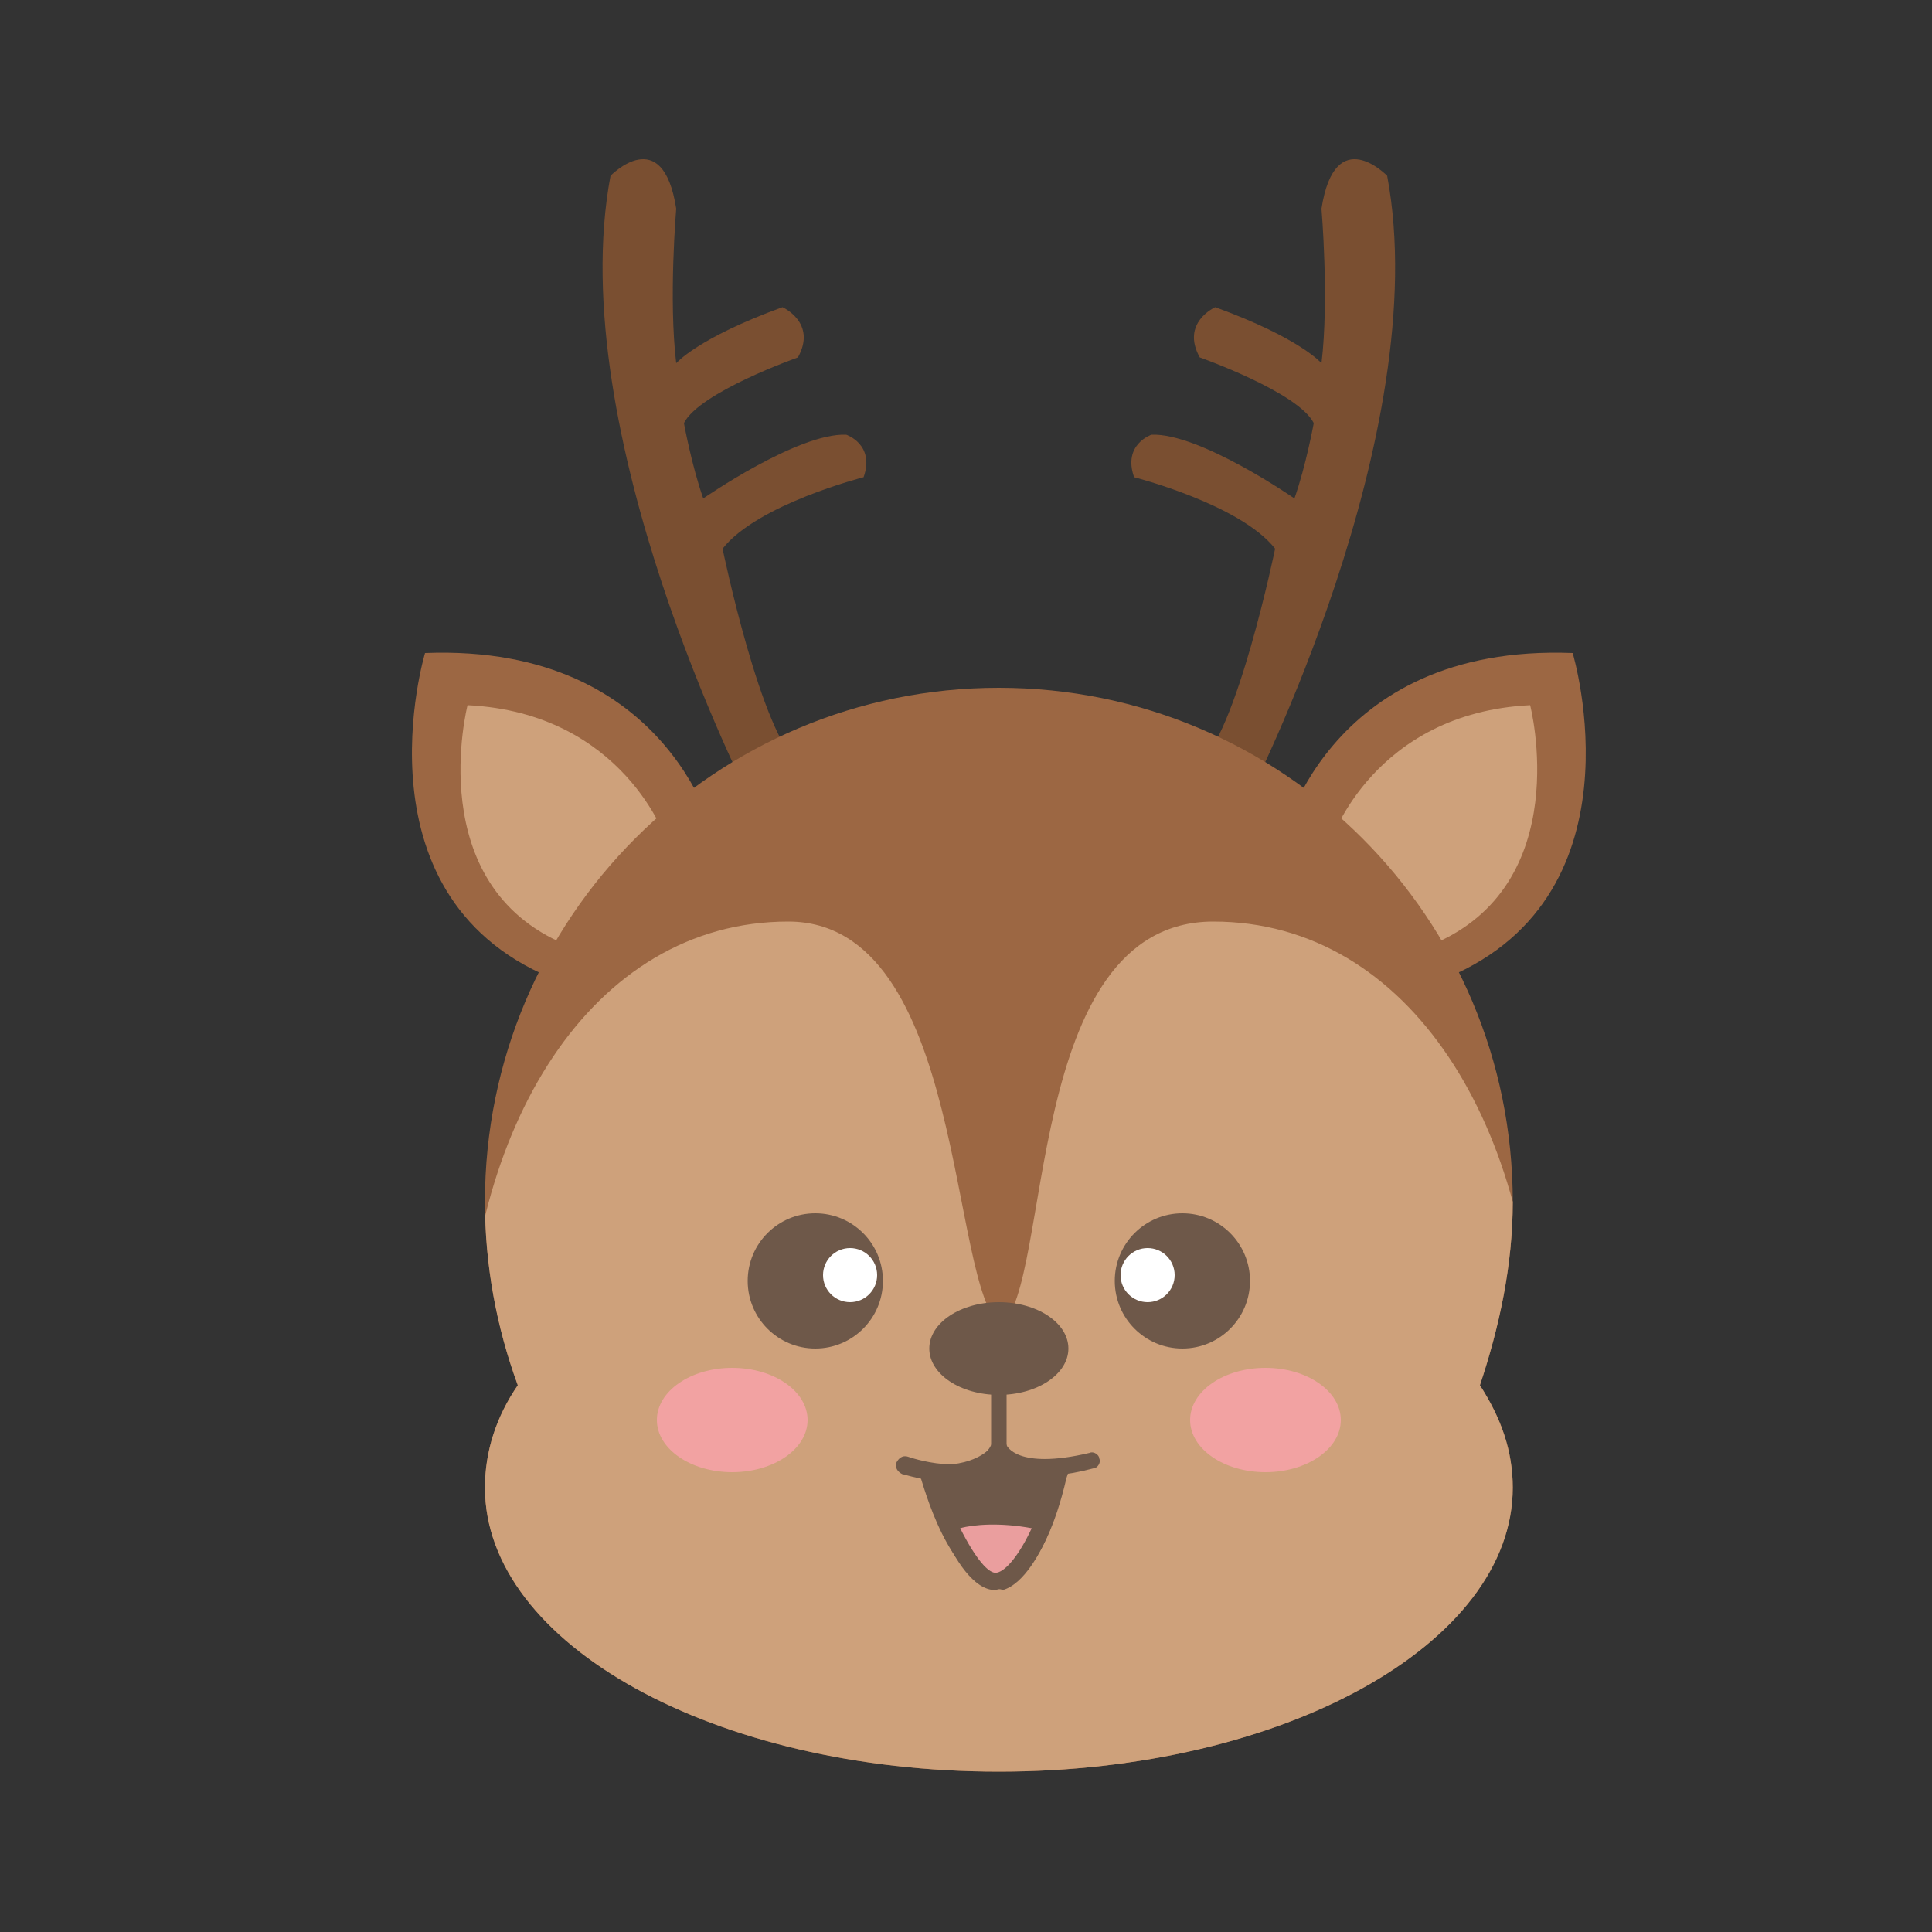 <?xml version="1.0" encoding="utf-8"?>
<!-- Generator: Adobe Illustrator 24.0.1, SVG Export Plug-In . SVG Version: 6.00 Build 0)  -->
<svg version="1.1" id="레이어_1" xmlns="http://www.w3.org/2000/svg" xmlns:xlink="http://www.w3.org/1999/xlink" x="0px"
	 y="0px" viewBox="0 0 100 100" style="enable-background:new 0 0 100 100;" xml:space="preserve">
<rect x="0" y="0" width="100" height="100" fill="#333333" stroke="none"/>
<style type="text/css">
	.st0{fill:#9C6743;}
	.st1{fill:#CEA17B;}
	.st2{fill:#7A4F31;}
	.st3{clip-path:url(#SVGID_2_);fill:#CEA17B;}
	.st4{fill:#6E5849;}
	.st5{fill:#FFFFFF;}
	.st6{fill:#F2A2A2;}
	.st7{fill:#EA9E9E;}
</style>
<g>
	<g>
		<g>
			<path class="st0" d="M37.1,43.7c0,0-2.2-10.4-15.1-9.9c0,0-3.9,12.9,7,17S37.1,43.7,37.1,43.7z"/>
			<path class="st1" d="M34.5,43.5c0,0-2.2-6.6-10.3-7c0,0-2.4,9.3,5.1,12.4S34.5,43.5,34.5,43.5z"/>
		</g>
		<path class="st2" d="M38.8,41.3c0,0-9.7-18.9-7.2-32.2c0,0,2.7-2.8,3.4,1.7c0,0-0.4,4.7,0,8c0,0,1.1-1.3,5.5-2.9
			c0,0,1.8,0.8,0.8,2.6c0,0-5.1,1.8-5.9,3.4c0,0,0.4,2.2,1,3.9c0,0,4.9-3.4,7.4-3.3c0,0,1.5,0.5,0.9,2.2c0,0-5.5,1.4-7.3,3.7
			c0,0,2,9.7,4,11.2C43.4,41.3,38.8,41.3,38.8,41.3z"/>
		<g>
			<path class="st0" d="M66.3,43.7c0,0,2.2-10.4,15.1-9.9c0,0,3.9,12.9-7,17S66.3,43.7,66.3,43.7z"/>
			<path class="st1" d="M68.9,43.5c0,0,2.2-6.6,10.3-7c0,0,2.4,9.3-5.1,12.4S68.9,43.5,68.9,43.5z"/>
		</g>
		<path class="st2" d="M64.6,41.3c0,0,9.7-18.9,7.2-32.2c0,0-2.7-2.8-3.4,1.7c0,0,0.4,4.7,0,8c0,0-1.1-1.3-5.5-2.9
			c0,0-1.8,0.8-0.8,2.6c0,0,5.1,1.8,5.9,3.4c0,0-0.4,2.2-1,3.9c0,0-4.9-3.4-7.4-3.3c0,0-1.5,0.5-0.9,2.2c0,0,5.5,1.4,7.3,3.7
			c0,0-2,9.7-4,11.2C60.1,41.3,64.6,41.3,64.6,41.3z"/>
	</g>
	<g>
		<g>
			<defs>
				<path id="SVGID_1_" d="M78.3,62.2c0-14.7-11.9-26.6-26.6-26.6c-14.7,0-26.6,11.9-26.6,26.6c0,3.3,0.6,6.5,1.7,9.5
					c-1.1,1.6-1.7,3.4-1.7,5.3c0,8.1,11.9,14.7,26.6,14.7c14.7,0,26.6-6.6,26.6-14.7c0-1.9-0.6-3.6-1.7-5.3
					C77.6,68.7,78.3,65.5,78.3,62.2z"/>
			</defs>
			<use xlink:href="#SVGID_1_"  style="overflow:visible;fill:#9C6743;"/>
			<clipPath id="SVGID_2_">
				<use xlink:href="#SVGID_1_"  style="overflow:visible;"/>
			</clipPath>
			<path class="st3" d="M62.8,47.7c-9.9,0-8.3,18.9-11,20.9c-2.7-2-1.8-20.9-11-20.9c-10.2,0-16.7,10.7-16.7,23.9
				s8.3,23.9,18.5,23.9c3.4,0,6.5-1.2,9.2-3.2c2.7,2,5.9,3.2,9.2,3.2c10.2,0,18.5-10.7,18.5-23.9S73,47.7,62.8,47.7z"/>
		</g>
		<ellipse class="st4" cx="51.7" cy="69.8" rx="3.6" ry="2.4"/>
		<path class="st4" d="M51.7,75.5c-0.2,0-0.4-0.2-0.4-0.4v-4.2c0-0.2,0.2-0.4,0.4-0.4c0.2,0,0.4,0.2,0.4,0.4V75
			C52.1,75.3,52,75.5,51.7,75.5z"/>
		<path class="st4" d="M49.2,76.7c-1.3,0-2.4-0.4-2.5-0.4c-0.2-0.1-0.4-0.3-0.3-0.6c0.1-0.2,0.3-0.4,0.6-0.3c0,0,3.4,1.2,4.3-0.6
			l0.5-1.1l0.3,1.1l0,0c0,0,0.5,1.3,4.3,0.4c0.2-0.1,0.5,0.1,0.5,0.3c0.1,0.2-0.1,0.5-0.3,0.5c-3,0.8-4.4,0.2-5-0.4
			C51.1,76.5,50.1,76.7,49.2,76.7z"/>
	</g>
	<g>
		<g>
			<circle class="st4" cx="42.2" cy="66.3" r="3.5"/>
			<circle class="st5" cx="44" cy="66" r="1.4"/>
			<ellipse class="st6" cx="37.9" cy="73.5" rx="3.9" ry="2.7"/>
		</g>
		<g>
			<circle class="st4" cx="61.2" cy="66.3" r="3.5"/>
			<circle class="st5" cx="59.4" cy="66" r="1.4"/>
			<ellipse class="st6" cx="65.5" cy="73.5" rx="3.9" ry="2.7"/>
		</g>
	</g>
	<g>
		<path class="st4" d="M48.1,76.3c0,0,1.3,5.3,3.6,5.5c0,0,1.9-0.3,3.2-5.5c0,0-2.2,0.1-3.2-1.1C51.7,75.1,50.8,76.6,48.1,76.3z"/>
		<path class="st4" d="M51.7,82.2L51.7,82.2c-2.6-0.3-3.9-5.3-4.1-5.9l-0.1-0.6l0.6,0.1c2.4,0.2,3.2-0.9,3.2-0.9l0.3-0.5l0.4,0.5
			c0.9,1.1,2.8,1,2.8,1l0.6,0l-0.2,0.6C54,81.7,52,82.2,51.7,82.2L51.7,82.2z M48.7,76.8c0.5,1.6,1.6,4.3,3,4.6
			c0.3-0.1,1.6-0.8,2.7-4.6c-0.7,0-1.8-0.2-2.6-0.9C51.3,76.2,50.3,76.8,48.7,76.8z"/>
	</g>
	<g>
		<path class="st7" d="M49.4,78.7c0.7-0.1,2.4-0.4,4.3,0c0.1,0,0.2,0.2,0.2,0.4c-0.3,0.7-1.2,2.5-2.1,2.8c-1,0.3-2.1-1.9-2.5-2.8
			C49.1,78.9,49.2,78.7,49.4,78.7z"/>
		<path class="st4" d="M51.5,82.3c-1.1,0-2.1-1.6-2.7-3c-0.1-0.2-0.1-0.4,0-0.6c0.1-0.2,0.3-0.3,0.5-0.4l0,0c0.7-0.1,2.5-0.4,4.5,0
			c0.2,0,0.4,0.2,0.5,0.4c0.1,0.2,0.1,0.4,0,0.6c-0.4,1-1.3,2.7-2.4,3C51.7,82.2,51.6,82.3,51.5,82.3z M49.7,79.1
			c0.8,1.6,1.5,2.4,1.9,2.3c0.5-0.1,1.2-1,1.8-2.3C51.8,78.8,50.4,78.9,49.7,79.1z M53.4,78.9L53.4,78.9L53.4,78.9z"/>
	</g>
</g>
</svg>
